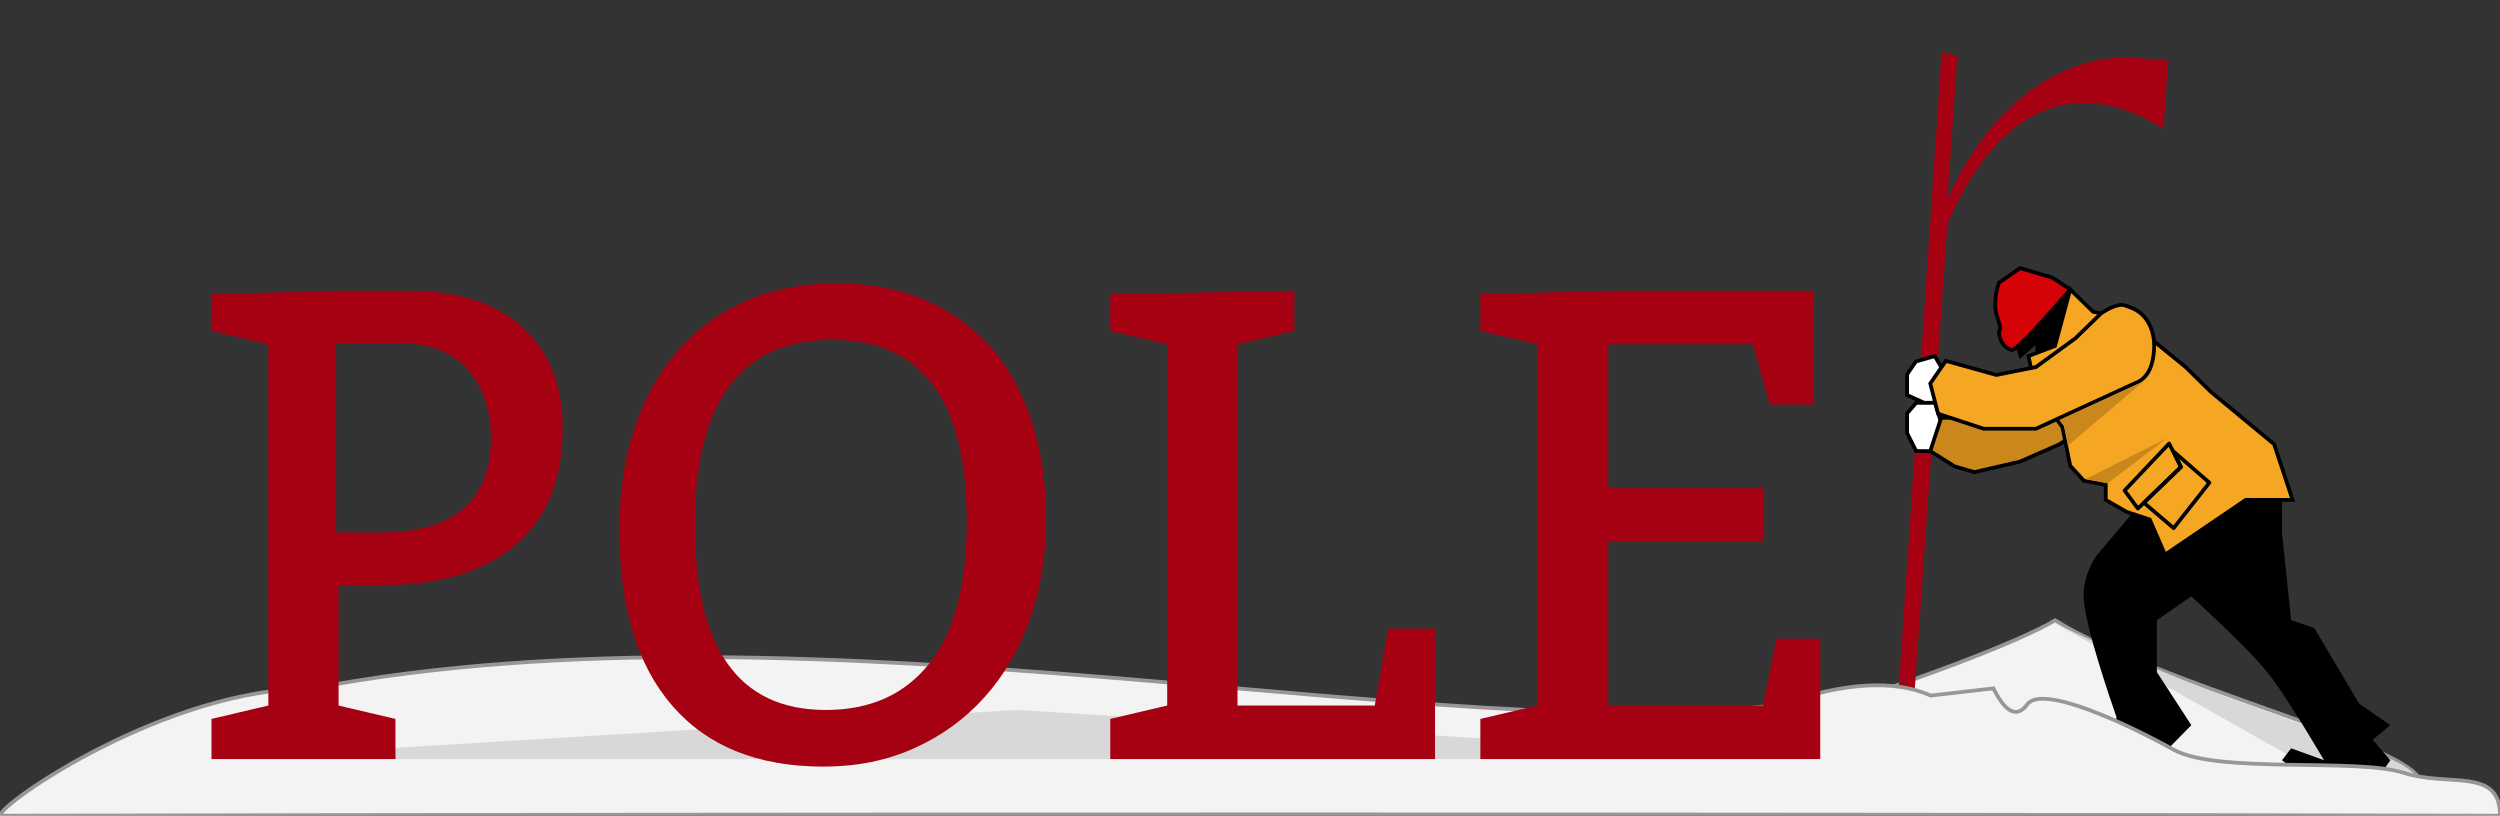 <?xml version="1.0" encoding="UTF-8"?>
<svg width="662px" height="216px" viewBox="0 0 662 216" version="1.1" xmlns="http://www.w3.org/2000/svg" xmlns:xlink="http://www.w3.org/1999/xlink">
    <rect x="0" y="0" width="662" height="216" fill="#333333" stroke="none"/>
    <!-- Generator: Sketch 55.2 (78181) - https://sketchapp.com -->
    <title>ROLEr</title>
    <desc>Created with Sketch.</desc>
    <g id="ROLEr" stroke="none" stroke-width="1" fill="none" fill-rule="evenodd">
        <g id="pole" transform="translate(405, 157)">
            <path d="M8.401,6.239 C-2.515,6.207 2.632,6.477 2.287,13.052 C29.533,14.48 118.863,49.184 137.762,61.79 C166.069,46.411 229.335,34.659 236.025,25.302 C242.716,15.945 19.318,6.271 8.401,6.239 Z" id="Path-9-Copy" stroke="#979797" fill="#F3F3F3" transform="translate(118.772, 34.013) scale(1, -1) rotate(-3) translate(-118.772, -34.013) "></path>
            <path d="M133.842,20.211 C133.842,20.211 164.953,28.811 227.174,46.013 C233.188,45.333 237.613,43.694 240.449,41.098 C238.74,36.94 236.222,35.016 229.462,33.778 C221.246,32.274 201.287,30.098 184.852,28.493 C159.081,25.707 133.842,20.211 133.842,20.211 Z" id="Path-10-Copy" fill="#D8D8D8" transform="translate(187.145, 33.112) rotate(14) translate(-187.145, -33.112) "></path>
        </g>
        <path d="M512.674,191.614 L508.443,190.889 L508.024,15.685 L512.255,16.409 L512.255,54.543 C516.615,42.362 523.025,32.431 531.488,24.751 C540.206,17.336 549.438,13.629 559.182,13.629 L568.029,13.629 L568.029,31.901 C567.26,31.901 531.388,7.689 512.706,60.995 L512.674,191.614 Z" id="Path" fill="#A60013" fill-rule="nonzero" transform="translate(538.026, 102.621) rotate(4) translate(-538.026, -102.621) "></path>
        <g id="man" transform="translate(505, 71)">
            <path d="M60.079,64.418 L50.178,76.104 C47.889,79.493 46.744,83.096 46.744,86.913 C46.744,90.729 48.967,99.405 53.412,112.942 L55.465,118.936 C54.388,122.933 51.481,122.933 46.744,118.936 C42.007,114.94 42.007,117.679 46.744,127.153 L66.14,130.317 L75.265,121.023 L66.14,106.983 L66.14,93.209 L75.265,86.913 C85.479,96.32 92.18,103.01 95.367,106.983 C98.555,110.955 103.573,118.733 110.42,130.317 L101.698,127.153 L99.274,130.317 L107.827,136.918 L123.283,136.918 L127.963,130.317 L123.283,124.895 L127.963,121.023 L119.68,115.299 L107.827,95.297 L101.698,93.209 L99.274,70.11 L99.274,56.944 L95.367,48.451 L60.079,64.418 Z" id="Path" fill="#000000"></path>
            <polygon id="Path-8" fill="#000000" points="28.593 20.345 29.815 24.098 34.002 20.345 34.002 22.222 40.329 24.098 44.848 15.053 43.447 6.451"></polygon>
            <polygon id="Path-3" stroke="#000000" fill="#FFFFFF" points="9.028 26.201 7.328 23.294 2.301 24.747 0 28.125 0 33.613 4.514 35.666 7.328 35.666"></polygon>
            <polygon id="Path-4" stroke="#000000" fill="#FFFFFF" points="7.399 48.451 2.407 48.451 0 43.685 0 38.463 2.407 35.666 7.399 35.666 9.028 40.976 9.028 45.401"></polygon>
            <polygon id="Path-5" stroke="#000000" fill="#CA881C" points="6.134 48.451 12.55 52.481 17.806 54.022 29.896 51.236 40.499 46.57 58.111 34.055 55.048 23.294 48.145 20.603 34.197 32.746 19.683 39.631 9.028 39.631"></polygon>
            <polygon id="Path-6" stroke="#000000" fill="#F5A623" points="43.192 5.646 39.171 20.603 32.122 23.294 34.197 32.746 41.101 42.058 43.192 52.322 46.782 56.269 52.605 57.385 52.605 61.367 58.111 64.535 64.252 66.571 68.295 75.882 89.67 61.367 102.078 61.367 97.193 46.64 80.413 32.746 73.758 26.201 58.111 13.47 49.242 11.541"></polygon>
            <path d="M27.603,21.685 C28.574,21.971 33.77,16.625 43.192,5.646 L38.387,2.479 L29.896,-1.77635684e-14 L24.303,3.894 C23.668,5.516 23.35,7.508 23.35,9.869 C23.35,13.411 25.396,15.169 24.303,16.968 C24.683,20.569 26.974,21.501 27.603,21.685 Z" id="Path-7" stroke="#000000" fill="#D50208"></path>
            <path d="M10.275,24.55 L6.134,30.544 L8.205,38.558 L20.276,42.532 L34.116,42.532 L60.179,30.544 C62.841,29.643 64.482,27.461 65.103,23.996 C66.034,18.8 64.78,15.558 63.244,13.438 C61.707,11.318 59.68,10.536 57.653,9.869 C56.302,9.424 54.208,10.125 51.372,11.971 L44.593,18.557 L34.116,26.201 L23.644,28.288 L10.275,24.55 Z" id="Path-2" stroke="#000000" fill="#F5A623"></path>
            <polygon id="Path-11" stroke="#000000" stroke-linejoin="round" points="57.593 58.888 69.384 46.451 72.513 52.669 62.705 62.125 61.118 63.655"></polygon>
            <polygon id="Path-12" stroke="#000000" stroke-linejoin="round" points="70.579 48.571 80.042 56.817 70.579 68.844 62.705 62.125 72.513 52.669"></polygon>
            <polygon id="Path-13" fill="#CA881C" points="53.139 56.947 68.843 45.002 47.179 55.898"></polygon>
            <polygon id="Path-14" fill="#CA881C" points="40.359 40.252 62.705 29.943 42.578 46.99 41.527 41.796"></polygon>
        </g>
        <path d="M511.264,184.184 C501.615,179.899 488.359,180.681 471.496,186.53 C385.313,198.504 214.645,157.102 82.789,182.283 C44.125,182.283 0,212.703 0,216 C225.409,215.525 464.747,215.525 662,216 C662,203 648.628,208.565 636.366,204.607 C624.104,200.649 587.169,204.973 575.54,198.504 C563.912,192.035 540.834,181.026 536.801,186.53 C534.112,190.2 531.128,188.784 527.849,182.283 L511.264,184.184 Z" id="Path-9" stroke="#979797" fill="#F3F3F3"></path>
        <polygon id="Path-10" fill="#D8D8D8" points="56 201 482 201 269 188"></polygon>
        <path d="M56,201 L56,190.371 L71.057,186.829 L71.057,91.171 L56,87.629 L56,77.886 L89.657,77 L108.257,77 C121.366,77 131.433,80.248 138.46,86.743 C145.487,93.238 149,102.095 149,113.314 C149,126.895 144.837,137.229 136.511,144.314 C128.186,151.4 116.406,154.943 101.171,154.943 L89.657,154.943 L89.657,186.829 L104.714,190.371 L104.714,201 L56,201 Z M89,91 L89,141 L100.587,141 C120.196,141 130,132.667 130,116 C130,108.619 127.98,102.607 123.939,97.964 C119.899,93.321 114.194,91 106.826,91 L89,91 Z M164,140.422 C164,130.467 165.335,121.459 168.004,113.4 C170.673,105.341 174.559,98.437 179.66,92.689 C184.761,86.941 190.841,82.556 197.9,79.533 C204.959,76.511 212.818,75 221.479,75 C230.139,75 237.91,76.452 244.791,79.356 C251.671,82.259 257.514,86.437 262.319,91.889 C267.124,97.341 270.772,103.918 273.263,111.622 C275.754,119.326 277,127.978 277,137.578 C277,147.178 275.576,155.978 272.729,163.978 C269.882,171.978 265.878,178.852 260.717,184.6 C255.557,190.348 249.358,194.852 242.121,198.111 C234.884,201.37 226.877,203 218.098,203 C200.658,203 187.282,197.607 177.969,186.822 C168.656,176.037 164,160.57 164,140.422 Z M220.444,90 C196.148,90 184,106.333 184,139 C184,171.667 195.555,188 218.667,188 C230.519,188 239.704,183.842 246.222,175.527 C252.741,167.212 256,154.739 256,138.109 C256,106.036 244.148,90 220.444,90 Z M327.691,91.171 L327.691,186.829 L364.041,186.829 L367.588,166.457 L380,166.457 L380,201 L294,201 L294,190.371 L309.072,186.829 L309.072,91.171 L294,87.629 L294,77.886 L342.763,77 L342.763,87.629 L327.691,91.171 Z M464.178,91.171 L425.861,91.171 L425.861,129.257 L466.851,129.257 L466.851,143.429 L425.861,143.429 L425.861,186.829 L466.851,186.829 L470.416,169.114 L482,169.114 L482,201 L392,201 L392,190.371 L407.149,186.829 L407.149,91.171 L392,87.629 L392,77.886 L425.861,77 L480.218,77 L480.218,107.114 L468.634,107.114 L464.178,91.171 Z" id="POLE" fill="#A60013" fill-rule="nonzero"></path>
    </g>
</svg>